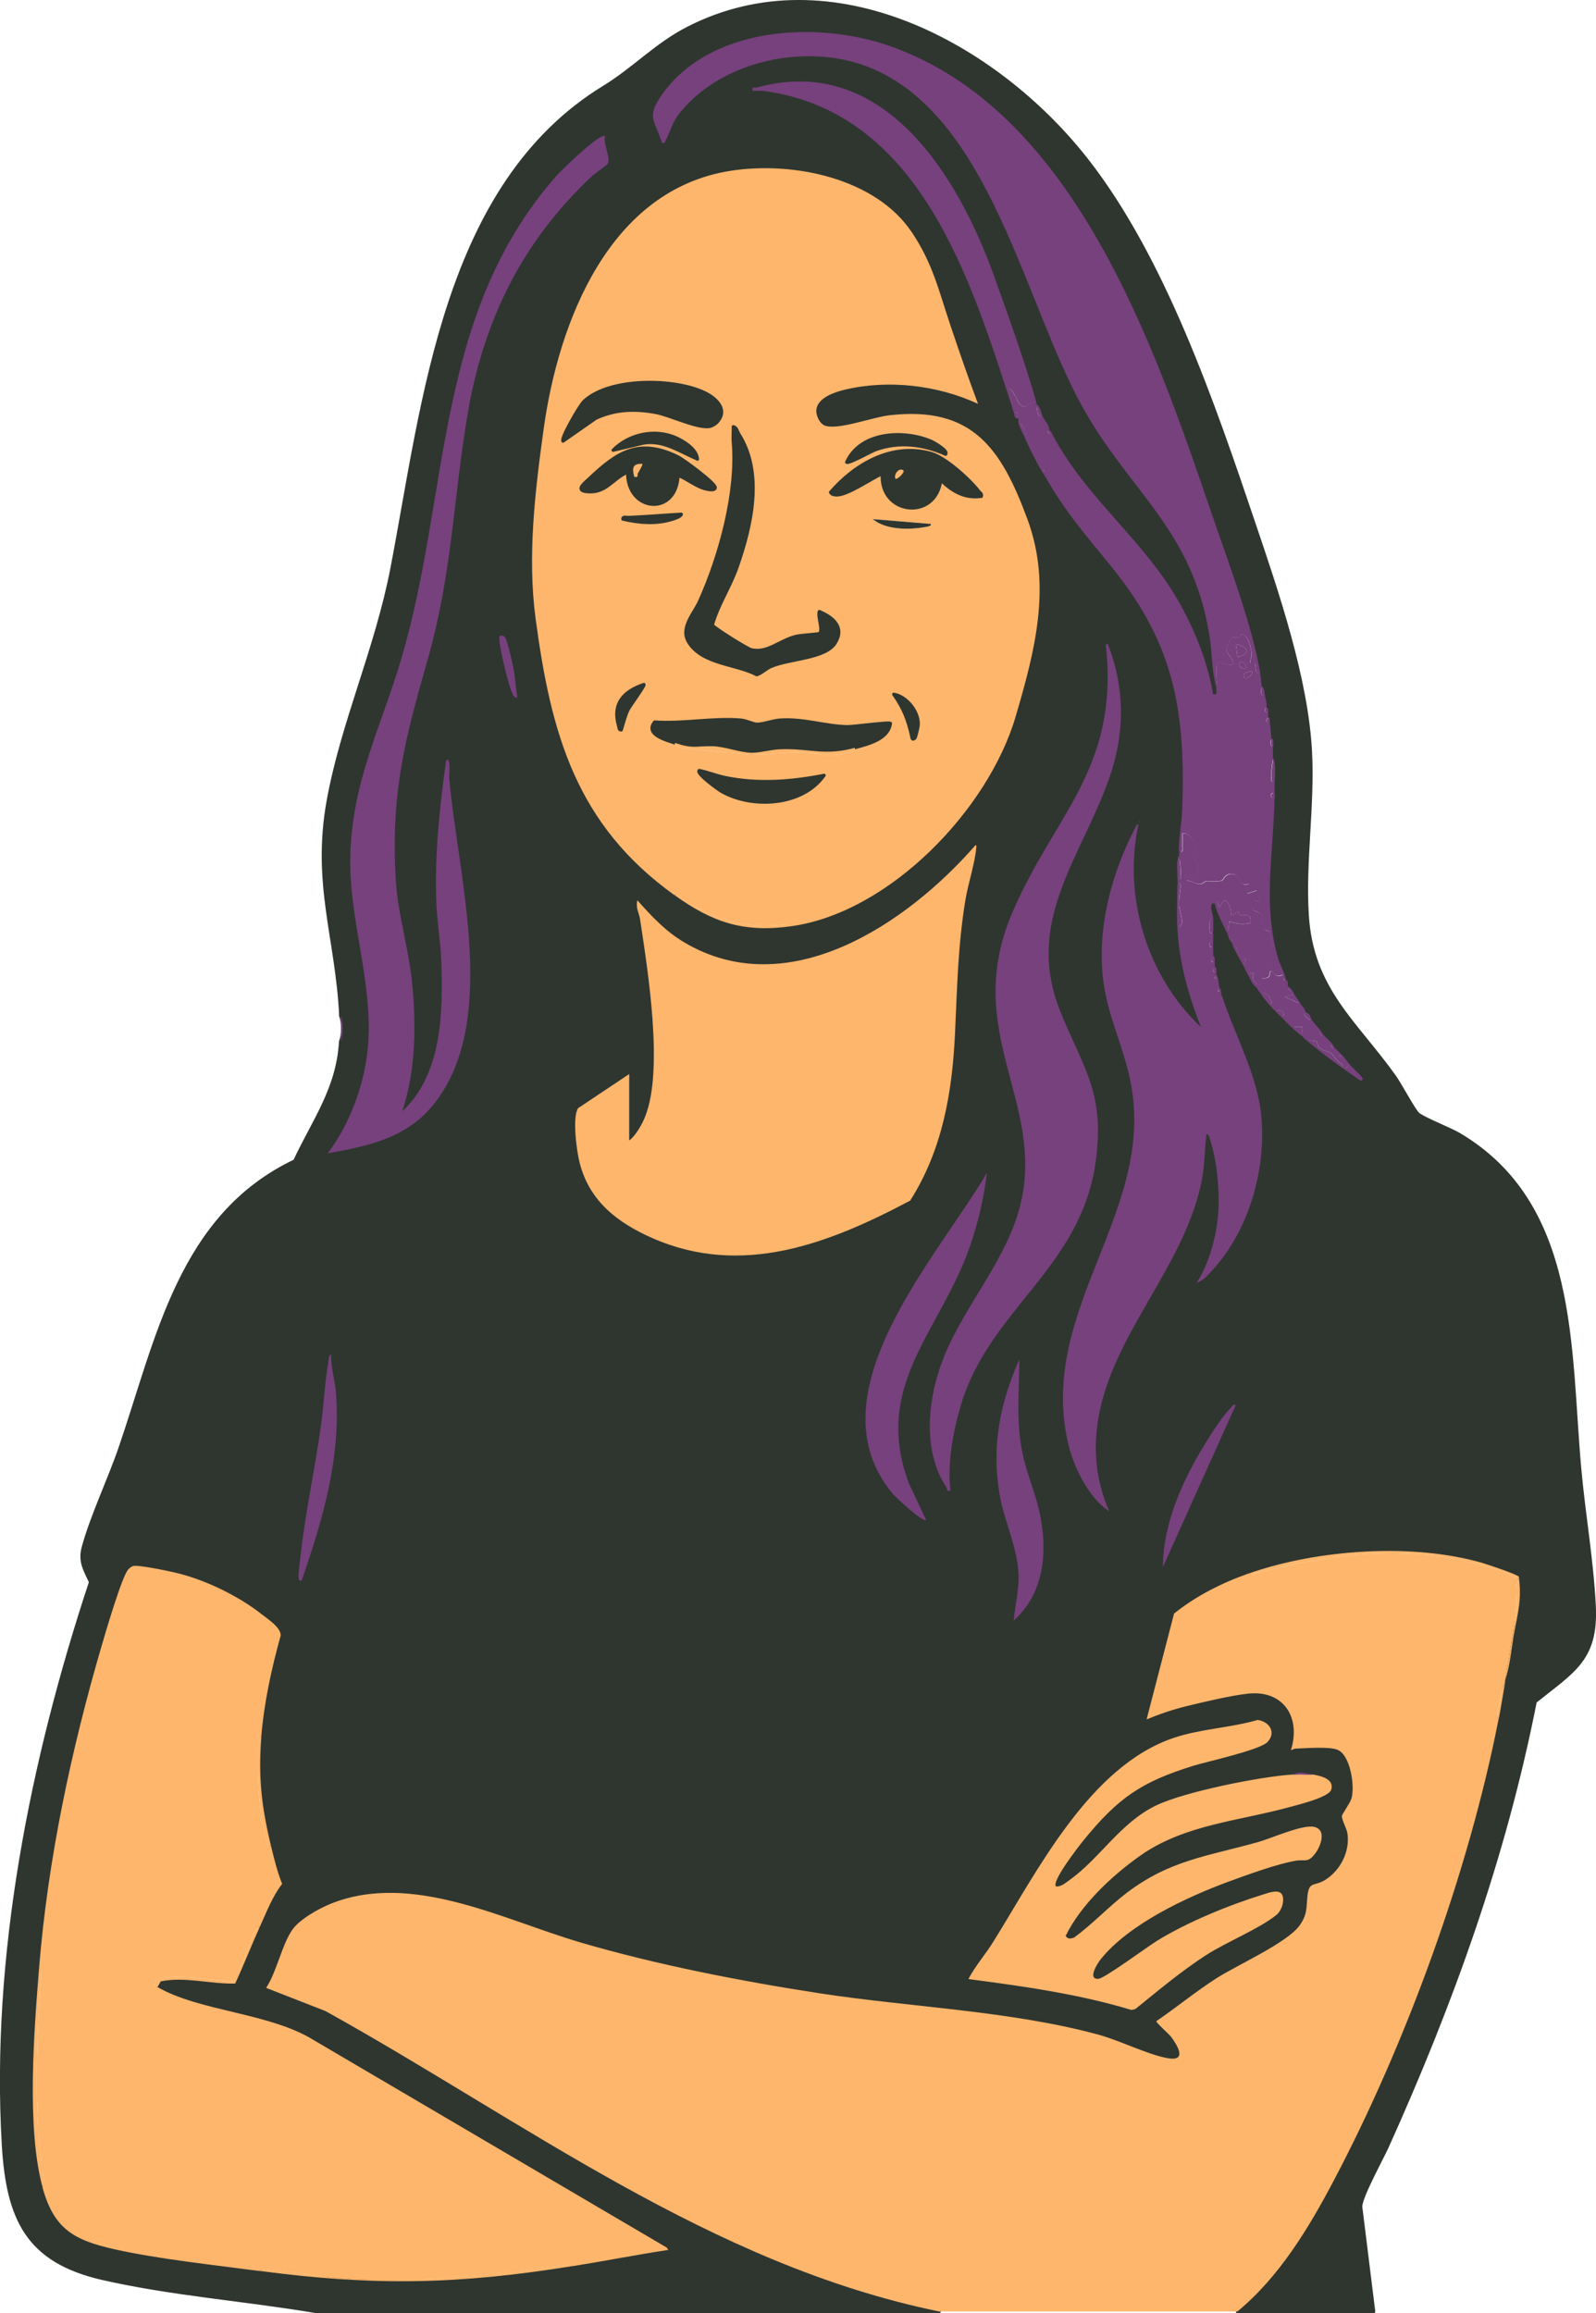 <?xml version="1.0" encoding="UTF-8"?>
<svg id="Layer_1" data-name="Layer 1" xmlns="http://www.w3.org/2000/svg" viewBox="0 0 180.73 261.93">
  <defs>
    <style>
      .cls-1 {
        fill: #feb66c;
      }

      .cls-2 {
        stroke: #2f3630;
        stroke-linecap: round;
        stroke-linejoin: round;
        stroke-width: .37px;
      }

      .cls-2, .cls-3 {
        fill: #2f3630;
      }

      .cls-4 {
        fill: #76417c;
      }
    </style>
  </defs>
  <path class="cls-2" d="M38.59,114.98c-.43-8.79-3.11-14.87-1.42-24.28,1.58-8.79,5.47-17.2,7.23-26.38,3.61-18.78,5.87-43.35,23.99-54.44,3.41-2.09,5.92-4.84,9.49-6.67,16.27-8.34,34.96,1.85,45.17,14.89,8.77,11.2,14.37,27.67,18.92,41.13,2.66,7.87,5.99,17.61,6.42,25.9.32,6.17-.75,12.47-.36,18.55.54,8.38,5.45,12.01,9.88,18.22.66.93,2.13,3.72,2.65,4.23.49.49,3.67,1.74,4.6,2.29,13.51,7.94,12.48,24.26,13.72,37.89.46,5.12,1.41,10.52,1.65,15.62.28,6.02-2.44,7.32-6.69,10.75-3.45,17.55-9.45,34.21-16.78,50.45-.61,1.34-3.01,5.69-2.98,6.76l1.47,11.86h-15.42c4.75-3.93,8.07-9.46,10.93-14.87,8.17-15.5,15.26-34.95,18.63-52.17.28-1.4.5-2.81.73-4.22,0-.06,0-.12,0-.18.55-1.61.69-3.33.96-5.01.21-1.31.57-2.72.69-4.09.07-.84.04-1.84-.09-2.66-.15-.25-3.43-1.35-3.99-1.52-7.93-2.35-18.81-1.58-26.58,1.15-3.04,1.07-5.96,2.54-8.45,4.54l-3.11,11.99c1.45-.6,2.95-1.12,4.47-1.49,1.91-.47,5.14-1.23,7.02-1.43,4.04-.43,6.01,2.72,4.85,6.41.21-.08.39-.18.64-.19,1.14-.04,3.71-.25,4.64.14,1.47.62,1.98,4.16,1.58,5.52-.12.42-1.09,1.84-1.09,1.96.02.55.56,1.4.64,2.04.27,2.02-.79,4.1-2.49,5.19-1.31.84-1.87.07-2.06,1.98-.12,1.28-.01,1.97-.86,3.18-1.39,1.98-7.07,4.49-9.43,6s-4.51,3.29-6.81,4.86c-.08.12,1.47,1.49,1.65,1.74.77,1.03,1.79,2.85-.42,2.44-2.32-.44-5.31-1.98-7.81-2.66-9.92-2.7-21.26-3.11-31.5-4.67-8.9-1.36-18.48-3.23-27.11-5.76-8.78-2.57-19.11-8.07-28.27-4.4-1.35.54-3.56,1.76-4.38,2.96-1.2,1.75-1.75,4.73-2.96,6.58l6.73,2.63c22.54,12.52,43.66,28.72,69.47,34.01H35.83c-7.92-1.35-16.37-1.96-24.24-3.76-8.48-1.95-10.7-6.71-11.2-15.07-1.26-21.34,3.21-43.63,9.87-63.77-.66-1.44-1.26-2.32-.82-3.95.95-3.51,2.95-7.68,4.17-11.25,4.22-12.29,6.77-26.3,19.77-32.48,2.17-4.61,4.9-8.23,5.19-13.54.31-.74.31-2.16,0-2.94ZM142.7,76.23c-.93-5.53-3.66-12.68-5.51-18.1-6.5-19.05-15.58-45.66-36.5-52.94-8.28-2.88-20.41-2.2-25.83,5.66-1.7,2.46-.7,2.76.08,5.32.42.07.29-.02.41-.23.64-1.17.69-2.03,1.7-3.26,4.82-5.88,14.29-7.83,21.26-5.1,13.78,5.4,17.67,26.75,24.34,38.65,5.39,9.61,12.35,13.69,14.3,25.74.32,1.97.24,4.02.79,5.92-.06.35.23.86-.37.74-.59-3.51-1.94-6.93-3.64-10.04-3.96-7.25-10.71-12.06-14.54-19.35-.11-.2-.18-.41-.37-.55,0-.53-.52-1.04-.73-1.47s-.28-1.11-.73-1.47c-.02-.06.02-.13,0-.18-1.25-4.45-3.19-9.83-4.77-14.24-4.08-11.41-12.57-25.37-26.91-21.4-.29.08-.54-.2-.45.37.45.01.9-.04,1.35.02,17.58,2.45,23.33,21.31,28.03,35.79.05.22.13.37.18.55.11.37.06.85.55.73.04.16-.04.4,0,.55.22.78.47,1.05.73,1.65.56,1.28,1.17,2.46,1.84,3.67.15.27.3.43.37.55,2.48,4.39,4.76,6.84,7.89,10.75,6.9,8.63,8.13,16.22,7.72,27.19-.06,1.58-.4,2.99-.37,4.68,0,.12,0,.25,0,.37-.35.78-.16,1.86-.18,2.76,0,.18,0,.37,0,.55-.03,1.71-.1,3.23,0,4.96.23,3.99,1.22,7.5,2.66,11.2-6.11-5.76-8.86-14.71-7.07-22.96-.28.05-.35.34-.45.55-2.63,5.15-4.23,11.15-3.56,16.96.46,4.01,2.21,7.43,3.04,11.29,3.2,14.84-10.34,25.8-7.06,41.04.59,2.75,2.33,6.41,4.72,7.95-.76-1.68-1.32-3.86-1.46-5.7-.92-11.96,9.53-20.36,11.88-31.46.39-1.83.36-3.7.6-5.55.34.06.31.38.39.62.84,2.47,1.17,6.42.87,9-.28,2.44-1.05,5.13-2.36,7.19.67-.14,1.28-.88,1.74-1.38,4.13-4.47,6.1-11.31,5.57-17.34-.41-4.72-2.94-9.11-4.38-13.52-.06-.19-.18-.35-.18-.37-.03-.1.03-.27,0-.37-.07-.23-.18-.35-.18-.37-.09-.32-.11-.76-.18-1.1-.06-.27-.18-.35-.18-.37-.02-.11.02-.25,0-.37-.03-.19.07-.46-.18-.55.01-.18,0-.37,0-.55,0-.28.04-.52-.18-.73.02-.3-.01-.61,0-.92,0-.24,0-.49,0-.73,0-.31,0-.61,0-.92,0-.55.03-1.11,0-1.65-.02-.45-.32-1-.19-1.54.06-.23.29-.08.37-.12.29,1.21.97,2.36,1.47,3.49.07.16.1.36.18.55.15.33.35.51.37.55.02.05-.02.13,0,.18.44.92.81,1.55,1.29,2.39.12.22.19.43.37.73.32.53.52,1.27,1.1,1.65.17.38.26.38.37.55.45.75.73,1.01,1.29,1.65.13.16.26.25.37.37.39.42.78.78,1.1,1.1.25.25.47.49.73.73.44.41.88.75,1.29,1.1.1.09.2.23.37.37,1.97,1.62,4.03,3.14,6.15,4.59.23.07.37-.05.27-.27-.1-.24-1.2-1.25-1.47-1.56-.25-.3-.48-.62-.73-.92-.13-.16-.28-.26-.37-.37-.2-.23-.43-.41-.55-.55-.06-.07-.15-.3-.37-.55-.31-.36-.7-.66-.92-.92-.06-.08-.17-.31-.37-.55-.29-.35-.66-.76-.92-1.1-.17-.23-.21-.78-.73-.92-.15-.56-.35-.57-.55-.92-.26-.46-.48-.72-.73-1.1-.05-.08-.09-.23-.18-.37-.34-.51-.53-.51-.55-.55-.05-.07.11-.51-.18-.73-.17-.84-.62-1.53-.87-2.35-1.8-6.03-.53-12.05-.42-18.22,0-.18,0-.37,0-.55,0-.43,0-.86,0-1.29,0-.89.16-1.98-.18-2.76.02-.36,0-.74,0-1.1s.12-.9-.18-1.1c-.04-.63-.12-1.22-.18-1.84-.02-.2.07-.47-.18-.55.02-.16.01-.38,0-.55-.01-.21,0-.39-.18-.55.05-.48-.09-.84-.18-1.29-.08-.39-.02-.81-.37-1.1-.04-.51-.1-.97-.18-1.47ZM68.52,15.43c-.44-.51-4.99,3.92-5.42,4.4-13.99,15.81-12.06,36.09-17.67,54.88-2.28,7.66-5.46,13.68-5.74,22-.24,7.21,2.53,14.26,2.02,21.49-.31,4.31-1.99,8.98-4.59,12.4,4.44-.8,8.7-1.65,11.75-5.24,7.84-9.23,3.02-26.02,2.03-37.1-.05-.6.07-1.27,0-1.84-.03-.25-.14-.58-.37-.27-.73,5.27-1.29,10.56-1.11,15.9.08,2.25.49,4.54.57,6.78.2,5.76.09,12.82-4.41,17,1.53-4.67,1.58-9.73,1.1-14.6-.38-3.86-1.61-7.71-1.84-11.57-.59-9.76.99-15.82,3.59-24.9,2.8-9.79,2.89-18.05,4.53-27.8,1.8-10.71,6.2-19.61,14.11-27.03.32-.3,1.61-1.15,1.75-1.38.41-.67-.54-2.27-.28-3.12ZM76.41,101.39c4.3,3.08,7.82,4.25,13.22,3.49,11.14-1.57,22.3-13.22,25.39-23.74,2.19-7.46,4.12-14.84,1.33-22.36-2.96-7.97-6.2-12.82-15.6-11.76-1.89.22-5.74,1.67-7.26,1.2-.69-.21-1.15-1.29-1.02-1.94.25-1.29,2.07-1.88,3.19-2.15,4.94-1.18,10.53-.52,15.1,1.6-1.1-2.94-2.13-5.92-3.13-8.9-1.3-3.87-1.99-6.98-4.36-10.52-4.15-6.18-13.48-8.04-20.46-6.98-13.8,2.11-19.56,17.09-21.24,29.27-.97,7-1.85,14.4-.91,21.44,1.74,13.02,4.57,23.33,15.76,31.35ZM58.6,78.98c-.19-1.05-.22-2.11-.42-3.16-.13-.7-.64-3-.9-3.5-.19-.37-.3-.35-.69-.32-.3.32.99,5.53,1.34,6.29.13.28.26.81.68.69ZM107.63,168.8c-.37-3.08.3-6.76,1.19-9.73,3.26-10.91,13.69-15.51,15.28-27.7,1.01-7.72-1.42-10.38-4.02-16.82-4.11-10.18,2.31-17.37,5.5-26.35,1.81-5.09,1.85-10.24-.14-15.29-.33-.04-.18.41-.16.62,1.28,13.66-5.89,18.69-10.65,29.81-5.77,13.48,3.77,21.42.92,33.06-1.49,6.09-6.1,11.15-8.5,16.84-1.94,4.59-2.77,10.82.13,15.19.14.21-.05.48.45.36ZM129.02,92.94v.18c.12-.06.12-.12,0-.18ZM71.27,129.13v-7.53l-5.78,3.86c-.7,1-.16,4.96.18,6.24,1.14,4.34,4.31,6.75,8.23,8.48,10.17,4.48,20.05.6,29.19-4.25,3.67-5.78,4.77-12.29,5.08-19.03.24-5.17.32-9.81,1.17-15,.29-1.79,1.11-4.31,1.23-5.93,0-.12.05-.3-.09-.28-7.77,8.89-21.21,18.01-33.01,10.98-2.11-1.25-3.66-2.93-5.27-4.74-.23.81.21,1.51.3,2.14.87,5.83,2.69,17.01.58,22.34-.34.86-1.06,2.15-1.79,2.7ZM104.88,172.11l-1.97-4.18c-4.08-11.09,3.52-17.1,6.88-26.63.97-2.74,1.62-5.61,1.98-8.49-5.6,9.58-20.07,25.13-10.65,36.37.34.41,3.44,3.28,3.77,2.94ZM34.18,178.91c2.38-6.89,4.44-13.8,3.86-21.21-.11-1.44-.57-2.86-.55-4.32-.28.04-.29.78-.34,1.04-.38,2.23-.48,4.65-.79,6.92-.68,4.98-1.79,9.94-2.34,14.93-.06.54-.26,1.94-.21,2.36.03.26.13.54.37.28ZM114.79,183.5c3.34-2.96,3.82-7.42,3.06-11.61-.45-2.48-1.54-4.84-2.06-7.31-.74-3.55-.38-7.07-.36-10.66-2.19,4.97-3.17,9.85-2.24,15.29.53,3.08,2,5.9,2.15,9.06.09,1.79-.4,3.46-.55,5.23ZM139.95,159.07c-.36-.08-.43.19-.62.38-.95.96-2.09,2.79-2.83,3.97-2.55,4.1-4.81,9.11-4.81,14.01l8.26-18.37ZM4.43,222.81c-.57,7.07-1.44,18.09.37,24.8,1.29,4.78,3.55,6.07,8.23,7.1,5.07,1.12,11.17,1.75,16.38,2.45,12.97,1.73,22.56,1.53,35.44-.55,3.62-.58,7.21-1.29,10.83-1.84l-.19-.27-40.02-23.52c-4.97-3.06-12.88-3.21-17.63-5.97l.36-.65c2.76-.56,5.62.32,8.43.25.99-2.11,1.82-4.28,2.78-6.4.76-1.67,1.41-3.43,2.54-4.89-.56-1.39-.9-2.83-1.26-4.29-1.06-4.39-1.46-7.77-1.1-12.31.31-3.91,1.15-7.73,2.2-11.51.06-.89-1.35-1.81-2.03-2.34-2.75-2.17-6.49-3.99-9.89-4.8-.8-.19-4.25-.91-4.78-.75-.19.06-.41.23-.55.38-.72.77-2.56,7.09-2.99,8.55-3.46,11.82-6.11,24.26-7.11,36.55ZM146.38,200.95c-3.64.22-12.27,1.95-15.49,3.51-4.03,1.95-6.34,5.97-9.76,8.42-.46.33-.96.78-1.56.74-.54-.56,2.6-4.59,3.13-5.23,3.93-4.81,6.53-6.61,12.48-8.45,1.55-.48,7.51-1.78,8.34-2.67,1.02-1.1.22-2.32-1.12-2.5-3.08.9-6.43,1-9.47,2.02-9.56,3.2-15.47,15.08-20.45,23.08-.89,1.44-2.04,2.73-2.83,4.24,6.22.82,12.45,1.68,18.46,3.5l.44-.1c2.61-2.11,5.2-4.3,8.03-6.12,2.29-1.48,6.04-2.99,7.95-4.54.57-.46.92-1.46.7-2.16-.26-.86-1.52-.37-2.13-.18-3.89,1.2-8.57,3.11-12.03,5.23-1.08.66-5.98,4.28-6.68,4.34-1.31.12-.14-1.73.22-2.18,3.17-4,9.79-7.1,14.5-8.82,2.16-.79,5.36-1.96,7.55-2.36,1.11-.2,1.4.33,2.28-.85.61-.82,1.31-2.65-.13-2.99-1.29-.3-4.81,1.28-6.3,1.7-5.75,1.63-10.01,2.02-14.96,5.79-2.07,1.58-3.86,3.53-5.96,5.06-.39.12-.67.17-.93-.2,1.72-3.54,5.3-6.88,8.5-9.13,4.98-3.5,11.2-3.9,16.92-5.48.94-.26,4.41-1.08,4.66-1.96.36-1.21-1.14-1.54-1.99-1.7-.73-.14-1.65-.43-2.39,0Z"/>
  <path class="cls-1" d="M141.42,178.17c.17.36.58.07.83,0,9.75-2.64,20.17-3.64,29.65.56-.37.94-.1,2.02-.19,3.02-.23,2.73-.83,5.81-1.28,8.54,0,.06,0,.12,0,.18-.43.72-.53,1.72-.68,2.54-.08.47-.38,1.3-.06,1.69-3.37,17.22-10.46,36.67-18.63,52.17-2.85,5.41-6.18,10.94-10.93,14.87h-33.79c-25.81-5.3-46.93-21.49-69.47-34.01l-6.73-2.63c1.21-1.86,1.76-4.84,2.96-6.58.83-1.2,3.04-2.42,4.38-2.96,9.17-3.66,19.5,1.83,28.27,4.4,8.63,2.53,18.21,4.39,27.11,5.76,10.24,1.57,21.58,1.97,31.5,4.67,2.49.68,5.49,2.22,7.81,2.66s1.19-1.41.42-2.44c-.19-.25-1.73-1.62-1.65-1.74,2.3-1.57,4.46-3.35,6.81-4.86s8.04-4.02,9.43-6c.85-1.21.74-1.9.86-3.18.18-1.92.75-1.14,2.06-1.98,1.7-1.09,2.76-3.17,2.49-5.19-.09-.64-.63-1.49-.64-2.04,0-.11.96-1.53,1.09-1.96.4-1.36-.1-4.91-1.58-5.52-.94-.39-3.5-.18-4.64-.14-.25,0-.42.1-.64.19,1.16-3.69-.81-6.84-4.85-6.41-1.89.2-5.11.96-7.02,1.43-1.53.38-3.03.89-4.47,1.49l3.11-11.99c2.5-2,5.41-3.47,8.45-4.54Z"/>
  <path class="cls-4" d="M38.59,117.92c.05-.91.04-2.02,0-2.94.31.78.31,2.19,0,2.94Z"/>
  <path class="cls-1" d="M76.41,101.39c-11.19-8.01-14.02-18.33-15.76-31.35-.94-7.04-.06-14.44.91-21.44,1.68-12.18,7.44-27.16,21.24-29.27,6.98-1.07,16.32.8,20.46,6.98,2.37,3.53,3.06,6.65,4.36,10.52,1,2.98,2.03,5.96,3.13,8.9-4.57-2.12-10.16-2.78-15.1-1.6-1.12.27-2.94.86-3.19,2.15-.13.66.33,1.73,1.02,1.94,1.52.47,5.37-.99,7.26-1.2,9.4-1.07,12.65,3.79,15.6,11.76,2.79,7.53.86,14.91-1.33,22.36-3.09,10.52-14.25,22.17-25.39,23.74-.19-.31-.68-.2-.99-.16-4.45.47-7.97-.63-11.59-3.15-.12-.08-.59-.52-.65-.18ZM81.12,47.87c1.4-1.42.02-2.75-1.34-3.4-3.4-1.63-10.75-1.74-13.66.98-.49.46-2.66,4.21-2.38,4.5l3.73-2.6c2.23-1.02,4.39-1.08,6.77-.65,1.68.31,4.68,1.82,6.1,1.59.24-.04.6-.25.77-.42ZM83.66,49.15c-.19-.29-.22-.73-.63-.84.03.58-.05,1.17,0,1.74.48,5.62-1.48,12.85-3.82,18.04-.63,1.4-2.24,3.01-1.22,4.64,1.56,2.48,5.32,2.43,7.7,3.66.64-.22.94-.65,1.62-.94,2.1-.9,6.12-.82,7.26-2.66s-.26-2.89-1.8-3.55c-.2.59.5,2.15,0,2.49-.11.08-2.03.18-2.62.32-1.79.42-3.29,1.98-5.11,1.51-.47-.12-4.31-2.54-4.39-2.79.66-2.33,1.97-4.23,2.79-6.53,1.65-4.67,3.03-10.69.21-15.1ZM78.98,51.98c-.04-1.1-1.53-2.02-2.44-2.42-2.37-1.03-5.3-.42-7.1,1.41l3.42-.81c2.27-.39,4.15.98,6.13,1.81ZM107.08,51.43c.34-.36-1.35-1.32-1.6-1.43-3.1-1.35-8.04-1.13-9.6,2.35.2.19,2.78-1.25,3.26-1.42,2.67-.97,5.39-.62,7.94.51ZM76.78,53.82c1.09.42,2.14,1.36,3.29,1.57.22.04.93.17.92-.19-.01-.5-3.57-3.14-4.24-3.47-4.42-2.16-6.88-.49-9.99,2.45-.52.49-1.65,1.33-.37,1.48,2.24.27,2.9-1.43,4.69-2.21-.1,4.51,5.5,5.09,5.7.37ZM111.12,56.2c.08-.32-.13-.37-.27-.55-1.05-1.37-3.78-3.85-5.42-4.31-4.4-1.24-8.58,1.17-11.38,4.4.18.26.35.28.64.29,1.28.07,3.98-1.88,5.23-2.41-.34,4.68,6.04,5.4,6.61.73,1.3,1.25,2.69,2.11,4.59,1.84ZM77.15,58.23c-2,.1-3.96.29-5.97.37-.22,0-.68-.14-.64.18,1.84.44,3.78.59,5.61.01.25-.08.92-.28,1-.56ZM105.43,59.33l-6.61-.55c1.52,1.24,4.09,1.23,5.95.9.2-.04.69-.06.66-.35ZM70.35,82.65c.24-.75.42-1.56.76-2.27.19-.39,1.93-2.75,1.81-2.87-2.26.75-3.59,2.14-2.88,4.63.05.19.04.56.31.51ZM103.59,83.57c.09-.1.38-1.31.38-1.56.04-1.47-1.34-3.17-2.77-3.4,1.11,1.59,1.59,2.8,2.02,4.68.05.22.06.58.36.27ZM76.41,84.12c-.1.53,1.44.68,1.77.71,2.15.2,4.44.44,6.58.58,1.94.13,4.18-.3,6.26-.2s3,.67,5.27-.05c.3-.1.6-.04.51-.49,1.5-.42,3.8-.95,4.04-2.75-.18-.16-4.14.39-4.87.38-2.54-.04-4.98-.95-7.7-.74-.74.06-1.96.5-2.58.46-.44-.03-1.13-.41-1.83-.47-3.13-.27-6.54.45-9.71.22-1.15,1.38,1.26,2.03,2.27,2.36ZM93.31,87.8c-3.69.73-7.52,1.01-11.21.25-.93-.19-1.98-.61-2.93-.8-.37.34,2.24,2.19,2.51,2.35,3.48,2,9.21,1.67,11.62-1.8Z"/>
  <path class="cls-1" d="M29.59,196.72l-.37-.27c-.07,4.05-.08,8.13.98,12.07.08.31.04.6.49.51.35,1.45.7,2.9,1.26,4.29-1.13,1.47-1.78,3.23-2.54,4.89-.45-.09-.64.67-.77.98-.3.7-1.91,5.03-2.17,5.19-2.43-.14-4.99-.68-7.43-.47-.67.06-1.31.14-1.56.83-.15.42.26.21.36.27,4.75,2.75,12.66,2.91,17.63,5.97l40.02,23.52.19.27c-3.62.55-7.22,1.26-10.83,1.84-.19-.36-.64-.13-.92-.09-8.14,1.02-15.48,1.95-23.79,1.57-3.25-.15-6.5-.81-9.73-1.11-.3-.03-.82-.11-1.01.18-5.21-.69-11.31-1.33-16.38-2.45-4.68-1.04-6.94-2.32-8.23-7.1.33-.18.18-.66.14-.96-1.1-7.66-.84-14.57-.31-22.27.03-.44.11-1.22-.19-1.57.99-12.29,3.65-24.74,7.11-36.55.43-1.46,2.27-7.78,2.99-8.55.14-.15.36-.33.55-.38.53-.16,3.98.56,4.78.75,3.41.81,7.15,2.63,9.89,4.8.68.53,2.09,1.45,2.03,2.34-1.05,3.78-1.88,7.6-2.2,11.51Z"/>
  <path class="cls-1" d="M71.27,129.13c.73-.55,1.45-1.84,1.79-2.7,2.11-5.32.3-16.51-.58-22.34-.09-.63-.53-1.33-.3-2.14,1.61,1.81,3.16,3.48,5.27,4.74,11.8,7.03,25.25-2.09,33.01-10.98.14-.03.1.16.09.28-.12,1.63-.94,4.15-1.23,5.93-.85,5.19-.93,9.82-1.17,15-.31,6.74-1.41,13.24-5.08,19.03-9.14,4.85-19.02,8.72-29.19,4.25-3.92-1.73-7.1-4.14-8.23-8.48-.34-1.28-.88-5.24-.18-6.24l5.78-3.86v7.53Z"/>
  <path class="cls-4" d="M142.7,76.23c-.68.14-.42-.91-.58-1.08-.09-.09-.46.02-.51-.03-.13-.12.15-.76.14-1-.02-.58-.39-2.31-1.16-2.3-.11,0-.06.33-.21.37-.29.07-.75-.1-.99.08-.05.04-.49,1.1-.5,1.17-.11.59.94,1.13.7,1.88-1.47.02-1.9-1.15-1.84,1.02.02.74.16.73,0,1.55-.55-1.9-.47-3.95-.79-5.92-1.95-12.05-8.91-16.13-14.3-25.74-6.67-11.9-10.56-33.26-24.34-38.65-6.97-2.73-16.44-.78-21.26,5.1-1.01,1.23-1.06,2.09-1.7,3.26-.12.21,0,.31-.41.23-.78-2.56-1.78-2.86-.08-5.32,5.42-7.86,17.55-8.54,25.83-5.66,20.92,7.28,30,33.9,36.5,52.94,1.85,5.41,4.58,12.57,5.51,18.1Z"/>
  <path class="cls-1" d="M148.76,200.95c.84.17,2.34.49,1.99,1.7-.26.87-3.72,1.7-4.66,1.96-5.72,1.58-11.94,1.99-16.92,5.48-3.2,2.25-6.78,5.59-8.5,9.13.26.37.54.32.93.2,2.11-1.53,3.9-3.48,5.96-5.06,4.95-3.77,9.21-4.16,14.96-5.79,1.49-.42,5-2.01,6.3-1.7,1.44.34.74,2.17.13,2.99-.88,1.17-1.17.64-2.28.85-2.2.4-5.39,1.57-7.55,2.36-4.71,1.73-11.33,4.82-14.5,8.82-.36.45-1.52,2.29-.22,2.18.7-.06,5.6-3.68,6.68-4.34,3.46-2.12,8.14-4.03,12.03-5.23.6-.19,1.87-.67,2.13.18.21.71-.14,1.7-.7,2.16-1.91,1.55-5.65,3.06-7.95,4.54-2.82,1.82-5.42,4.01-8.03,6.12l-.44.1c-6.01-1.82-12.25-2.68-18.46-3.5.79-1.51,1.94-2.8,2.83-4.24,4.98-7.99,10.89-19.88,20.45-23.08,3.04-1.02,6.39-1.12,9.47-2.02,1.33.18,2.14,1.4,1.12,2.5-.83.89-6.79,2.2-8.34,2.67-5.95,1.84-8.56,3.64-12.48,8.45-.52.64-3.67,4.67-3.13,5.23.6.05,1.09-.41,1.56-.74,3.42-2.45,5.73-6.47,9.76-8.42,3.22-1.56,11.86-3.29,15.49-3.51.79-.05,1.6.03,2.39,0Z"/>
  <path class="cls-4" d="M68.52,15.43c-.26.85.69,2.45.28,3.12-.14.22-1.42,1.07-1.75,1.38-7.91,7.42-12.31,16.33-14.11,27.03-1.64,9.75-1.73,18.01-4.53,27.8-2.6,9.08-4.17,15.14-3.59,24.9.23,3.86,1.46,7.71,1.84,11.57.48,4.87.43,9.93-1.1,14.6,4.51-4.18,4.62-11.24,4.41-17-.08-2.24-.49-4.54-.57-6.78-.18-5.34.38-10.63,1.11-15.9.23-.31.33.02.37.27.07.57-.05,1.24,0,1.84.99,11.08,5.81,27.87-2.03,37.1-3.04,3.58-7.31,4.44-11.75,5.24,2.6-3.42,4.28-8.09,4.59-12.4.52-7.23-2.25-14.27-2.02-21.49.27-8.32,3.45-14.33,5.74-22,5.6-18.79,3.68-39.08,17.67-54.88.43-.49,4.98-4.92,5.42-4.4Z"/>
  <path class="cls-4" d="M107.63,168.8c-.5.11-.31-.15-.45-.36-2.9-4.37-2.07-10.59-.13-15.19,2.4-5.69,7.01-10.75,8.5-16.84,2.85-11.64-6.69-19.58-.92-33.06,4.76-11.11,11.93-16.15,10.65-29.81-.02-.2-.17-.66.16-.62,1.99,5.05,1.95,10.2.14,15.29-3.19,8.97-9.61,16.17-5.5,26.35,2.6,6.44,5.03,9.1,4.02,16.82-1.6,12.19-12.02,16.79-15.28,27.7-.89,2.98-1.57,6.65-1.19,9.73Z"/>
  <path class="cls-4" d="M117.36,45.55c.02.06-.02.13,0,.18.12.45-.05,1.48.73,1.47.21.43.74.94.73,1.47,0,.05-.59.29.37.55,3.83,7.29,10.58,12.1,14.54,19.35,1.7,3.11,3.05,6.53,3.64,10.04.6.13.3-.38.37-.74.15-.82.01-.81,0-1.55-.06-2.17.37-1,1.84-1.02.24-.75-.81-1.29-.7-1.88.01-.07.45-1.13.5-1.17.25-.18.71-.01.99-.08.15-.04.1-.37.21-.37.77,0,1.13,1.72,1.16,2.3,0,.24-.26.88-.14,1,.05.05.42-.06.51.03.17.17-.1,1.22.58,1.08.08.5.14.96.18,1.47.02.26-.32,1.26.37,1.1.09.44.23.8.18,1.29,0,.05-.59.63.18.55.01.17.02.39,0,.55-.03.2-.55.64.18.55.07.62.15,1.21.18,1.84.01.19-.27.78.18,1.1,0,.36.02.74,0,1.1-.03.62-.21,1.29-.18,2.12.01.35-.19.74.37.63,0,.43,0,.86,0,1.29-.55-.16-.58.69,0,.55-.11,6.17-1.38,12.19.42,18.22.25.82.7,1.51.87,2.35-.1-.07-.51.22-.37-.55-.61.25-.8.13-1.2-.36h-.27c.04.68-.27.81-.92.73-.15-.58.7-.45.75-.66.05-.24-.08-.59-.01-.87.08-.34.15.14.2-.96.01-.29.36-.47.35-.89,0-.09-.32-1.72-.36-1.83-.06-.2-.48-.04-.72-.42-.26-.42-.09-1.16-.3-1.53-.34-.61-1.45-.15-.82-1.66l.73.18-.38-1.28-1.09.36.18-1.1c-1.26.42-.86-.98-1.75-1.11-.98-.14-1.07.66-1.32.74-.5.16-1.29.01-1.76.07-.17.02-.36.27-.6.31-.57.09-.99-.4-1.55-.37-.02-.78,1.05-.36,1.26-1.05.24-.81-.55-1.34-.53-1.79,0-.09.34-.08.38-.22.18-.7-.71-2.55-1.65-2.27-.01.46.02.93,0,1.39-.01.35.19.74-.37.63-.03-1.69.32-3.1.37-4.68.4-10.97-.82-18.56-7.72-27.19-3.13-3.91-5.41-6.36-7.89-10.75.01-.43.12-.64-.37-.55-.67-1.22-1.28-2.4-1.84-3.67.29-.27-.24-1.76-.73-1.65-.04-.15.04-.39,0-.55-.09-.36-.16-.88-.55-.73-.05-.18-.13-.33-.18-.55,0-.02.16-.11.11-.36-.06-.3-.63-1.48-.48-1.66.31-.35,1.06,1.49,1.2,1.64.84.89.97-.37,1.92-.17ZM140.13,74.39c1.61-.33,1.22-1.14-.18-1.47l.18,1.47ZM141.05,75.67c.35-.35-.58-1.13-.73-.46-.09.39.6.59.73.46ZM141.78,76.04c-1.25-.16-1.18,1.25-.27.56.19-.14.32-.31.27-.56Z"/>
  <path class="cls-4" d="M117.36,45.55c-.94-.2-1.08,1.06-1.92.17-.15-.15-.9-1.99-1.2-1.64-.16.18.41,1.36.48,1.66.05.25-.12.34-.11.36-4.69-14.49-10.45-33.35-28.03-35.79-.45-.06-.9-.01-1.35-.02-.09-.57.16-.29.45-.37,14.34-3.98,22.83,9.99,26.91,21.4,1.58,4.41,3.52,9.79,4.77,14.24Z"/>
  <path class="cls-4" d="M104.88,172.11c-.33.35-3.42-2.53-3.77-2.94-9.41-11.24,5.05-26.78,10.65-36.37-.35,2.88-1.01,5.75-1.98,8.49-3.36,9.53-10.96,15.55-6.88,26.63l1.97,4.18Z"/>
  <path class="cls-4" d="M114.79,183.5c.14-1.77.63-3.44.55-5.23-.15-3.16-1.62-5.98-2.15-9.06-.93-5.44.05-10.32,2.24-15.29-.02,3.59-.38,7.11.36,10.66.52,2.46,1.61,4.82,2.06,7.31.76,4.19.28,8.65-3.06,11.61Z"/>
  <path class="cls-4" d="M34.18,178.91c-.24.26-.35-.02-.37-.28-.04-.42.15-1.82.21-2.36.55-4.99,1.65-9.95,2.34-14.93.31-2.27.41-4.7.79-6.92.04-.26.05-1,.34-1.04-.02,1.46.44,2.88.55,4.32.58,7.41-1.48,14.32-3.86,21.21Z"/>
  <path class="cls-4" d="M139.95,159.07l-8.26,18.37c0-4.91,2.27-9.91,4.81-14.01.73-1.18,1.88-3.01,2.83-3.97.19-.19.26-.47.62-.38Z"/>
  <path class="cls-1" d="M64.85,256.6c-12.88,2.08-22.47,2.28-35.44.55.18-.29.71-.21,1.01-.18,3.23.3,6.48.96,9.73,1.11,8.31.38,15.65-.56,23.79-1.57.28-.03.73-.27.92.09Z"/>
  <path class="cls-1" d="M4.8,247.6c-1.81-6.71-.94-17.73-.37-24.8.31.35.22,1.13.19,1.57-.53,7.69-.78,14.61.31,22.27.04.29.19.77-.14.96Z"/>
  <path class="cls-4" d="M137.56,102.31s.09-.27.37-.18c.13,1.51.39-.28.82-.18.4.09.71,1.25.65,1.65.39.09.47-.37.82-.37.11,0,.06.34.21.37.68.16,1.3-.32,1.17.92-.95.19-1.48.1-2.39-.18l-.19,1.47c-.5-1.13-1.18-2.28-1.47-3.49Z"/>
  <path class="cls-1" d="M170.43,190.29c.45-2.73,1.06-5.81,1.28-8.54.08-1-.19-2.08.19-3.02-9.48-4.19-19.9-3.2-29.65-.56-.24.07-.66.36-.83,0,7.77-2.73,18.65-3.5,26.58-1.15.56.17,3.84,1.27,3.99,1.52.12.82.15,1.83.09,2.66-.11,1.37-.47,2.78-.69,4.09-.27,1.67-.42,3.39-.96,5.01Z"/>
  <path class="cls-4" d="M58.6,78.98c-.42.12-.55-.41-.68-.69-.35-.76-1.64-5.96-1.34-6.29.4-.04.5-.06.69.32.26.5.77,2.81.9,3.5.2,1.05.23,2.11.42,3.16Z"/>
  <path class="cls-1" d="M29.59,196.72c-.36,4.54.04,7.91,1.1,12.31-.45.09-.41-.2-.49-.51-1.06-3.94-1.05-8.02-.98-12.07l.37.27Z"/>
  <path class="cls-1" d="M29.41,218.21c-.96,2.12-1.8,4.29-2.78,6.4-2.81.07-5.66-.81-8.43-.25l-.36.65c-.1-.06-.51.15-.36-.27.25-.69.89-.78,1.56-.83,2.44-.21,5,.33,7.43.47.26-.16,1.87-4.49,2.17-5.19.13-.3.32-1.06.77-.98Z"/>
  <path class="cls-1" d="M89.64,104.88c-5.4.76-8.92-.41-13.22-3.49.06-.34.53.1.65.18,3.62,2.52,7.14,3.62,11.59,3.15.3-.03.8-.15.99.16Z"/>
  <path class="cls-4" d="M147.84,117.74c.29.09,1.07.09,1.25.22.12.09.11.46.27.65.31.34,1.05.41,1.37.66.41.33.37.64,1.13,1.16.25.17.37.97.94.07.26.31,1.37,1.33,1.47,1.56.1.23-.04.35-.27.27-2.13-1.45-4.19-2.97-6.15-4.59Z"/>
  <path class="cls-4" d="M133.34,100.1c.58-.09.34.24.31.59-.06.67-.18,1.17-.13,1.89.04.63.8,2.27-.19,2.48-.1-1.73-.03-3.25,0-4.96Z"/>
  <path class="cls-4" d="M139.58,107.08c.6-.11.49.81.79,1.05.6.48.8-.08.5,1.34-.47-.84-.84-1.46-1.29-2.39Z"/>
  <path class="cls-4" d="M146.56,112.59c.25.38.47.64.73,1.1l-1.83-.83,1.1-.27Z"/>
  <path class="cls-4" d="M133.52,96.8c.01.56.22,1.32.18,2.12-.01.35.19.74-.37.63.02-.89-.17-1.97.18-2.76Z"/>
  <path class="cls-4" d="M144.36,88.53c-.56.1-.35-.28-.37-.63-.03-.83.15-1.5.18-2.12.34.78.18,1.87.18,2.76Z"/>
  <path class="cls-4" d="M143.99,114.06c-.55-.64-.83-.9-1.29-1.65.95-.18,1.39.86,1.29,1.65Z"/>
  <path class="cls-1" d="M169.7,194.7c-.32-.39-.03-1.22.06-1.69.15-.82.25-1.82.68-2.54-.24,1.41-.46,2.82-.73,4.22Z"/>
  <path class="cls-4" d="M146.19,116.27h1.28s0,1.1,0,1.1c-.41-.35-.85-.69-1.29-1.1Z"/>
  <path class="cls-4" d="M115.34,47.94c.49-.11,1.03,1.38.73,1.65-.26-.6-.51-.88-.73-1.65Z"/>
  <path class="cls-4" d="M137.38,103.96c.03.55,0,1.11,0,1.65-.17-.02-.32.1-.37-.12-.09-.37-.14-1.81.37-1.54Z"/>
  <path class="cls-4" d="M144.36,114.43c1.18-.17.85.16,1.1,1.1-.32-.32-.72-.68-1.1-1.1Z"/>
  <path class="cls-4" d="M141.23,110.21h.74c-.32.82.3,1.07.36,1.23.06.15-.03.35,0,.42-.59-.38-.78-1.12-1.1-1.65Z"/>
  <path class="cls-4" d="M118.1,47.2c-.79.01-.62-1.02-.73-1.47.45.36.51,1.02.73,1.47Z"/>
  <path class="cls-4" d="M148.58,115.53c-.32,0-.83-.4-.88-.67-.02-.13.15-.23.15-.25.52.13.56.69.73.92Z"/>
  <path class="cls-4" d="M148.76,200.95c-.79.03-1.6-.05-2.39,0,.74-.43,1.65-.14,2.39,0Z"/>
  <path class="cls-4" d="M143.25,78.8c-.69.16-.35-.84-.37-1.1.34.29.29.72.37,1.1Z"/>
  <path class="cls-4" d="M137.56,108.92c-.78.11-.2-.56-.18-.73.23.22.18.46.18.73Z"/>
  <path class="cls-4" d="M137.38,106.53c0,.24,0,.49,0,.73-.59.17-.55-.93,0-.73Z"/>
  <path class="cls-4" d="M144.17,84.67c-.45-.32-.17-.91-.18-1.1.31.2.18.76.18,1.1Z"/>
  <path class="cls-4" d="M146.38,112.23c-.37.01-.57-.18-.55-.55.02.04.21.04.55.55Z"/>
  <path class="cls-4" d="M114.79,46.65c.39-.14.47.38.55.73-.49.11-.44-.36-.55-.73Z"/>
  <path class="cls-4" d="M143.62,80.63c-.77.08-.19-.5-.18-.55.18.16.17.34.18.55Z"/>
  <path class="cls-4" d="M144.36,89.82c0,.18,0,.37,0,.55-.58.14-.55-.71,0-.55Z"/>
  <path class="cls-4" d="M137.75,110.02c-.75.09-.2-.39-.18-.55.26.09.15.36.18.55Z"/>
  <path class="cls-4" d="M143.8,81.74c-.74.08-.21-.35-.18-.55.25.09.16.36.18.55Z"/>
  <path class="cls-4" d="M117.91,53.27c.49-.09.38.12.37.55-.07-.12-.22-.28-.37-.55Z"/>
  <path class="cls-4" d="M149.86,117.19c-.46.1-.4-.15-.37-.55.2.24.3.47.37.55Z"/>
  <path class="cls-4" d="M151.15,118.66c-.46.1-.4-.15-.37-.55.21.25.31.48.37.55Z"/>
  <path class="cls-4" d="M139.21,106.35c.49-.09.37.12.37.55-.02-.04-.21-.22-.37-.55Z"/>
  <path class="cls-4" d="M138.3,112.23c-.43.06-.51-.06-.18-.37,0,.02.11.14.18.37Z"/>
  <path class="cls-4" d="M137.93,110.76c-.42.07-.52-.08-.18-.37,0,.02.12.1.18.37Z"/>
  <path class="cls-4" d="M119.2,49.22c-.96-.26-.37-.5-.37-.55.19.14.26.35.37.55Z"/>
  <path class="cls-4" d="M152.07,119.57c-.39.04-.41.02-.37-.37.09.1.23.21.37.37Z"/>
  <path class="cls-4" d="M138.48,112.96l-.18-.37s.12.18.18.37Z"/>
  <path class="cls-4" d="M133.34,105.06c.99-.21.23-1.85.19-2.48-.05-.72.07-1.22.13-1.89.03-.35.27-.68-.31-.59,0-.18,0-.37,0-.55.56.1.35-.28.37-.63.03-.8-.17-1.56-.18-2.12,0-.12,0-.24,0-.37.56.1.35-.28.37-.63.02-.46-.01-.93,0-1.39.94-.29,1.83,1.57,1.65,2.27-.04.14-.37.13-.38.22-.02.45.77.99.53,1.79-.21.69-1.28.27-1.26,1.05.55-.03.98.46,1.55.37.24-.04.43-.29.6-.31.47-.05,1.26.09,1.76-.07.25-.08.34-.87,1.32-.74.89.12.49,1.53,1.75,1.11l-.18,1.1,1.09-.36.38,1.28-.73-.18c-.63,1.51.49,1.05.82,1.66.21.38.04,1.11.3,1.53.24.38.66.21.72.42.03.12.36,1.74.36,1.83.01.42-.34.6-.35.89-.05,1.1-.12.62-.2.96-.07.28.07.63.01.87-.05.21-.89.08-.75.66.65.08.96-.05.92-.73h.27c.4.5.58.62,1.2.37-.14.77.27.48.37.55.29.23.14.66.18.73-.02.37.18.56.55.55.09.14.13.28.18.37l-1.1.27,1.83.83c.2.35.4.36.55.92,0,.01-.17.12-.15.25.05.27.56.67.88.67.26.34.63.75.92,1.1-.03.4-.09.65.37.55.22.26.61.56.92.92-.03.4-.1.65.37.55.12.15.36.32.55.55-.04.39-.02.41.37.37.25.29.48.62.73.92-.57.9-.69.1-.94-.07-.76-.52-.72-.83-1.13-1.16-.31-.25-1.05-.31-1.37-.66-.17-.18-.15-.55-.27-.65-.18-.13-.96-.13-1.25-.22-.16-.14-.26-.28-.37-.37v-1.1s-1.29,0-1.29,0c-.27-.25-.48-.48-.73-.73-.25-.94.08-1.27-1.1-1.1-.11-.12-.23-.21-.37-.37.1-.79-.33-1.83-1.29-1.65-.1-.17-.2-.17-.37-.55-.03-.07.05-.27,0-.42-.06-.16-.68-.41-.36-1.23h-.74c-.18-.3-.24-.52-.37-.73.3-1.42.1-.86-.5-1.34-.3-.24-.18-1.16-.79-1.05-.02-.05.02-.13,0-.18,0-.43.12-.64-.37-.55-.09-.19-.12-.4-.18-.55l.19-1.47c.9.28,1.43.37,2.39.18.14-1.24-.49-.76-1.17-.92-.16-.04-.1-.37-.21-.37-.35,0-.44.46-.82.37.06-.4-.25-1.56-.65-1.65-.43-.1-.69,1.69-.82.18-.28-.09-.32.17-.37.18-.08.04-.32-.11-.37.12-.13.54.17,1.08.19,1.54-.51-.28-.46,1.16-.37,1.54.05.21.2.1.37.12,0,.31,0,.61,0,.92-.55-.2-.59.9,0,.73-.01.3.02.62,0,.92-.01.17-.6.84.18.73,0,.18.01.37,0,.55-.01.16-.56.64.18.55.02.12-.02.26,0,.37-.34.28-.23.44.18.37.08.34.1.78.18,1.1-.32.31-.24.43.18.37.03.1-.03.27,0,.37l.18.37c1.45,4.41,3.97,8.8,4.38,13.52.53,6.03-1.44,12.87-5.57,17.34-.46.5-1.07,1.24-1.74,1.38,1.31-2.06,2.08-4.75,2.36-7.19.3-2.58-.03-6.54-.87-9-.08-.24-.05-.56-.39-.62-.24,1.85-.21,3.72-.6,5.55-2.35,11.1-12.8,19.5-11.88,31.46.14,1.84.7,4.02,1.46,5.7-2.39-1.54-4.13-5.2-4.72-7.95-3.29-15.24,10.26-26.2,7.06-41.04-.83-3.86-2.58-7.28-3.04-11.29-.67-5.81.93-11.82,3.56-16.96.11-.21.17-.51.45-.55-1.78,8.24.96,17.2,7.07,22.96-1.45-3.7-2.44-7.21-2.66-11.2Z"/>
  <path class="cls-4" d="M129.02,92.94c.12.06.12.12,0,.18v-.18Z"/>
  <path class="cls-2" d="M83.66,49.15c2.82,4.41,1.44,10.42-.21,15.1-.82,2.31-2.13,4.2-2.79,6.53.07.25,3.92,2.67,4.39,2.79,1.82.47,3.31-1.09,5.11-1.51.59-.14,2.51-.24,2.62-.32.49-.34-.21-1.9,0-2.49,1.55.66,2.9,1.77,1.8,3.55s-5.15,1.76-7.26,2.66c-.67.29-.98.72-1.62.94-2.38-1.24-6.14-1.18-7.7-3.66-1.02-1.63.59-3.24,1.22-4.64,2.34-5.19,4.31-12.41,3.82-18.04-.05-.58.02-1.17,0-1.74.41.11.44.55.63.84Z"/>
  <path class="cls-2" d="M76.41,84.12c-1.01-.33-3.42-.98-2.27-2.36,3.17.23,6.59-.48,9.71-.22.69.06,1.38.44,1.83.47.62.04,1.84-.41,2.58-.46,2.73-.21,5.16.7,7.7.74.73.01,4.69-.54,4.87-.38-.24,1.8-2.54,2.34-4.04,2.75-3.53.98-5.19.01-8.55.17-.99.05-2.16.4-3.11.39-1.38-.01-3.09-.71-4.44-.74-1.98-.04-2.14.33-4.29-.38Z"/>
  <path class="cls-2" d="M111.12,56.2c-1.89.27-3.29-.58-4.59-1.84-.57,4.67-6.95,3.94-6.61-.73-1.25.52-3.95,2.47-5.23,2.41-.29-.02-.46-.04-.64-.29,2.79-3.23,6.98-5.64,11.38-4.4,1.64.46,4.37,2.94,5.42,4.31.14.18.36.23.27.55ZM102.3,53.27c-.44-.37-1.09.35-.92.92.2.21,1.13-.74.92-.92Z"/>
  <path class="cls-2" d="M81.12,47.87c-.17.17-.54.38-.77.42-1.42.23-4.43-1.28-6.1-1.59-2.38-.43-4.54-.37-6.77.65l-3.73,2.6c-.27-.29,1.89-4.04,2.38-4.5,2.91-2.73,10.26-2.62,13.66-.98,1.36.65,2.73,1.98,1.34,3.4Z"/>
  <path class="cls-2" d="M76.78,53.82c-.19,4.72-5.8,4.14-5.7-.37-1.79.78-2.45,2.48-4.69,2.21-1.28-.15-.15-.99.37-1.48,3.12-2.95,5.57-4.62,9.99-2.45.67.33,4.23,2.97,4.24,3.47,0,.37-.7.24-.92.19-1.15-.21-2.2-1.15-3.29-1.57ZM72.74,52.53c-1.15-.08-1.19.53-.92,1.47.54.11.29-.18.41-.41.1-.18.59-.98.5-1.06Z"/>
  <path class="cls-2" d="M93.31,87.8c-2.42,3.47-8.15,3.8-11.62,1.8-.28-.16-2.89-2.01-2.51-2.35.95.19,2,.61,2.93.8,3.7.77,7.52.48,11.21-.25Z"/>
  <path class="cls-2" d="M107.08,51.43c-2.55-1.13-5.28-1.47-7.94-.51-.47.17-3.06,1.62-3.26,1.42,1.55-3.47,6.5-3.7,9.6-2.35.25.11,1.94,1.07,1.6,1.43Z"/>
  <path class="cls-2" d="M78.98,51.98c-1.98-.83-3.86-2.2-6.13-1.81l-3.42.81c1.8-1.83,4.73-2.45,7.1-1.41.91.4,2.4,1.33,2.44,2.42Z"/>
  <path class="cls-2" d="M70.35,82.65c-.27.04-.25-.32-.31-.51-.71-2.49.62-3.88,2.88-4.63.12.12-1.63,2.48-1.81,2.87-.34.71-.52,1.52-.76,2.27Z"/>
  <path class="cls-2" d="M103.59,83.57c-.31.31-.31-.06-.36-.27-.43-1.88-.91-3.09-2.02-4.68,1.43.23,2.81,1.93,2.77,3.4,0,.25-.29,1.47-.38,1.56Z"/>
  <path class="cls-1" d="M96.8,84.67c.09.45-.2.4-.51.49-2.27.72-3.18.15-5.27.05s-4.32.33-6.26.2c-2.14-.14-4.43-.38-6.58-.58-.33-.03-1.86-.18-1.77-.71,2.15.71,2.3.34,4.29.38,1.35.03,3.06.72,4.44.74.95,0,2.12-.34,3.11-.39,3.36-.16,5.02.8,8.55-.17Z"/>
  <path class="cls-3" d="M105.43,59.33c.03.28-.46.31-.66.35-1.86.33-4.43.34-5.95-.9l6.61.55Z"/>
  <path class="cls-2" d="M77.15,58.23c-.08.28-.75.48-1,.56-1.83.58-3.77.42-5.61-.01-.04-.32.42-.17.64-.18,2.01-.08,3.97-.26,5.97-.37Z"/>
  <path class="cls-4" d="M140.13,74.39l-.18-1.47c1.4.33,1.8,1.14.18,1.47Z"/>
  <path class="cls-4" d="M141.78,76.04c.05.25-.08.42-.27.56-.92.69-.98-.72.27-.56Z"/>
  <path class="cls-4" d="M141.05,75.67c-.13.13-.82-.07-.73-.46.15-.68,1.09.1.73.46Z"/>
  <path class="cls-1" d="M102.3,53.27c.21.18-.72,1.13-.92.92-.17-.56.47-1.29.92-.92Z"/>
  <path class="cls-1" d="M72.74,52.53c.09.08-.4.88-.5,1.06-.12.22.13.51-.41.41-.27-.94-.23-1.55.92-1.47Z"/>
</svg>